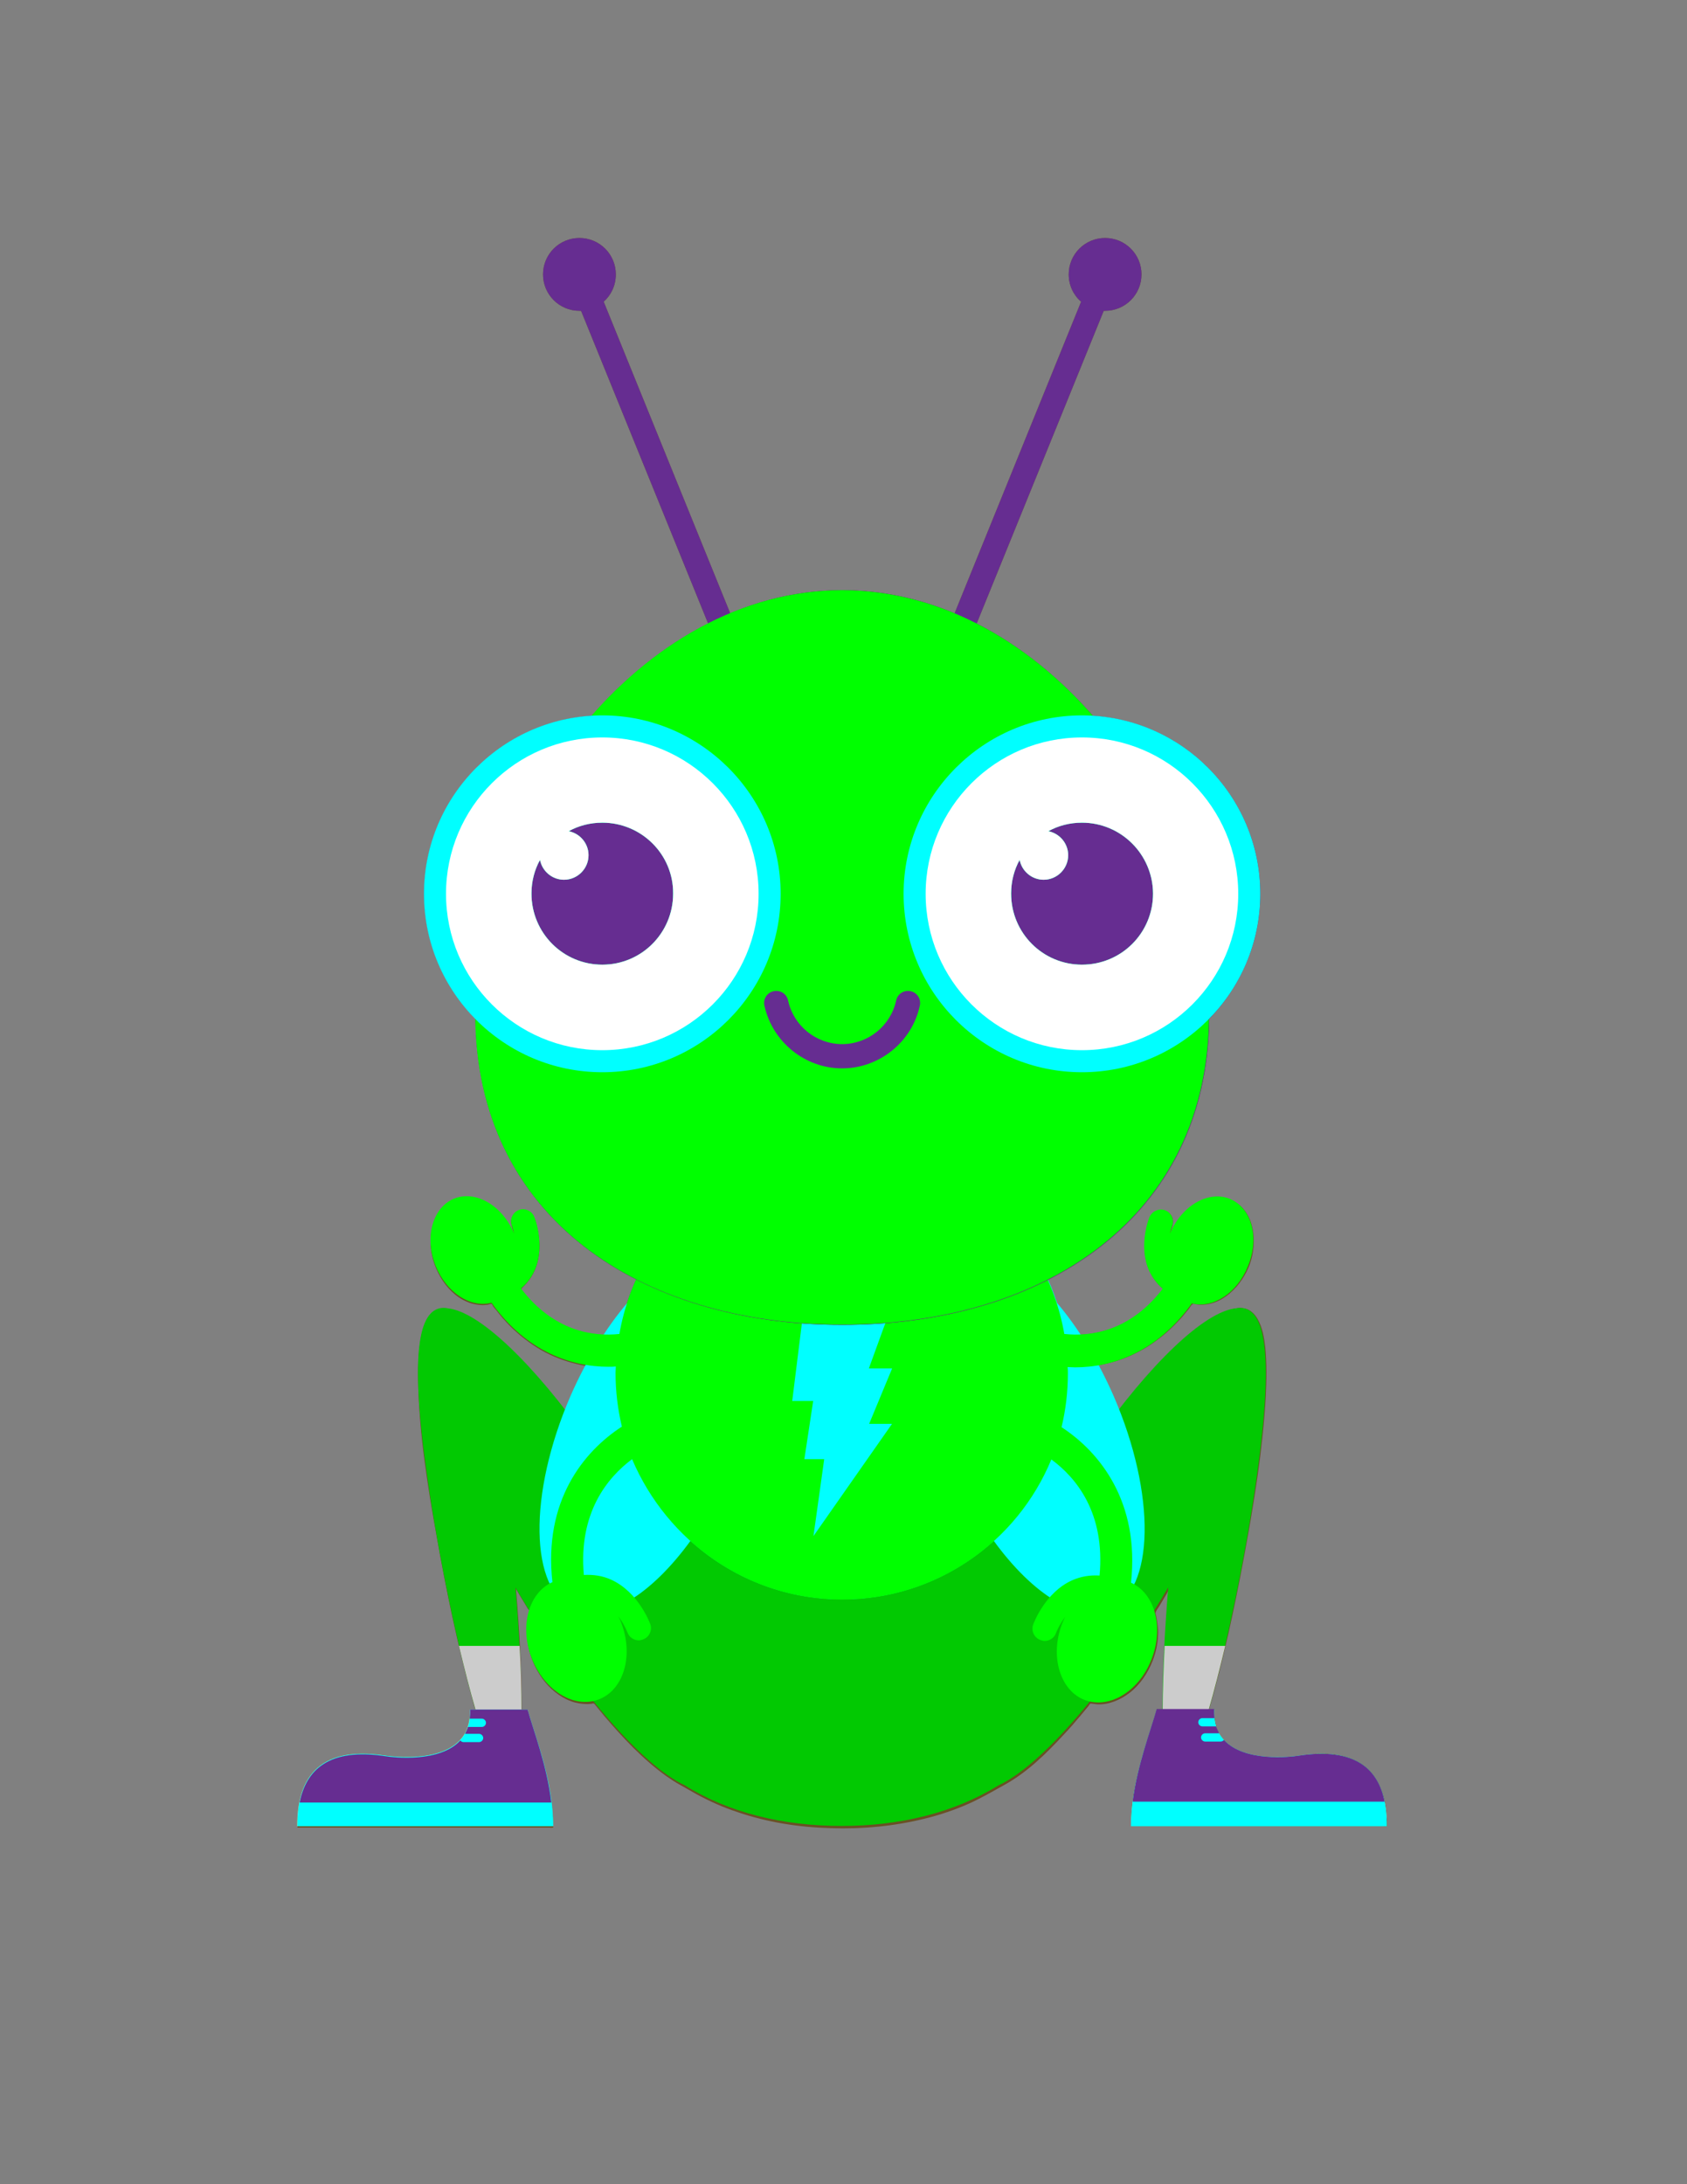 <svg xmlns="http://www.w3.org/2000/svg" xmlns:xlink="http://www.w3.org/1999/xlink" id="Layer_1" x="0" y="0" version="1.1" viewBox="0 0 612 792" xml:space="preserve" style="enable-background:new 0 0 612 792"><rect x="0" y="0" width="612" height="792" fill="#808080" stroke="none"/><style type="text/css">.st0{fill:#695124}.st1{fill:#02c902}.st2{fill:#ccc}.st3{fill:#0ff}.st4{fill:#662d91}.st5{fill:#0f0}.st6{fill:#685123}.st7{fill:#fff}</style><path id="chip_torso" d="M419.6,619.9c-1.3,4.6-2.9,9.2-4.3,13.8c-1.7,5.8-3.3,11.7-4.2,17.7c-0.5,3.6-0.8,7.2-0.8,10.8	c3.1,0,6.1,0,9.2,0c7.4,0,14.8,0,22.2,0c8.9,0,17.9,0,26.8,0c7.7,0,15.5,0,23.2,0c2.5,0,5.1,0,7.6,0c0.8,0,1.6,0,2.4,0	c0.3,0,1,0.1,1.3,0c0,0,0.1,0,0.2,0c0-6.2-0.9-12.8-4.5-17.9c-3.9-5.5-10.3-7.9-16.8-8.3c-5.5-0.3-10.8,0.9-16.3,1.1	c-5.2,0.2-10.6-0.2-15.4-2.1c-2.8-1.1-5.3-2.8-7.1-5.2c-2-2.8-2.7-6.4-2.5-9.8c-0.7,0-1.3,0-2,0c5.3-18.4,9.3-37.1,12.8-55.9	c3.5-19,6.7-38.3,7.8-57.7c0.3-6,0.4-12-0.2-18c-0.4-3.4-1-7-2.7-10c-1-1.8-2.5-3.4-4.6-3.9c-2.1-0.5-4.6,0.1-6.6,0.8	c-2.5,0.8-4.8,2.1-7,3.5c-6.2,4-11.7,9.2-16.9,14.6c-6.9,7.2-13.2,15-19.2,23c-1.6,2.2-3.2,4.4-4.8,6.7c-2.3-9.3-5.3-18.5-9-27.4	c8.1,0.3,16.3-1.3,23.6-4.9c4.2-2,8-4.7,11.5-7.7c1.9-1.7,3.8-3.6,5.5-5.5c0.8-1,1.6-1.9,2.4-2.9c0.4-0.5,0.8-1.3,1.3-1.7	c0.5-0.4,0.1-0.2,0.7-0.2c0.3,0,0.6,0.1,0.9,0.2c9,1.2,16.5-6.9,19.3-14.6c2.8-7.8,2-19.2-6.5-23.2c-9.4-4.5-18.9,4.2-22.4,12.4	c0.6-2.6,2.1-5.2-0.1-7.5c-2-2.2-5.7-1.6-7.1,1c-0.7,1.3-1,2.8-1.3,4.2c-0.7,3-1,6.1-0.7,9.1c0.4,3.6,1.6,7.1,3.8,10	c0.5,0.6,1,1.3,1.6,1.8c0.3,0.3,0.5,0.5,0.8,0.8c0,0,0.5,0.4,0.5,0.4c0,0.1-0.5,0.6-0.6,0.7c-1.2,1.5-2.4,2.9-3.7,4.2	c-4.3,4.3-9.4,7.8-15.2,9.7c-4.5,1.5-9.2,2.2-13.9,2c-0.5,0-1-0.1-1.4-0.1c-0.2,0-0.6,0-0.7-0.1c-0.3-0.2-0.3-0.7-0.4-1.1	c-0.3-1.8-0.7-3.6-1.2-5.4c-1-3.8-2.3-7.5-3.8-11.1c-5.9-13.9-15.7-26.1-28-34.9c-12.2-8.7-26.8-14-41.8-15	c-15.3-1-30.6,2.1-44.2,9.3c-13.3,7.1-24.5,17.8-32.2,30.7c-4,6.7-7,13.9-8.9,21.4c-0.5,1.8-0.9,3.7-1.2,5.6	c-0.1,0.6-0.1,0.5-0.6,0.6c-0.2,0.1-0.4,0-0.6,0.1c-0.5,0-1.1,0.1-1.6,0.1c-2.2,0.1-4.4,0-6.6-0.3c-5.3-0.7-10.4-2.6-14.9-5.5	c-2.7-1.8-5.2-3.9-7.5-6.2c-1.3-1.3-2.4-2.7-3.6-4.1c-0.4-0.6-0.5-0.5,0-1c0.3-0.3,0.6-0.6,0.9-0.9c0.6-0.6,1.2-1.3,1.7-2	c4-5.4,4.4-12.6,2.9-18.9c-0.3-1.4-0.7-3.1-1.4-4.3c-1.5-2.6-5.2-2.8-7.1-0.5c-1.9,2.3-0.5,4.8,0.1,7.3c-3.1-7.5-11-15.2-19.9-13.2	c-9.1,2.1-11.6,12.7-9.9,20.7c1.8,8.4,8.4,17.4,17.6,18c0.9,0.1,1.7,0,2.6-0.1c0.3,0,1.1-0.4,1.4-0.3c0.2,0.1,0.5,0.7,0.6,0.9	c0.3,0.4,0.6,0.8,0.9,1.1c1.6,2.1,3.4,4.2,5.3,6.1c3.4,3.4,7.2,6.3,11.3,8.7c8,4.5,17.2,6.7,26.4,6.3c-3.7,8.9-6.7,18-9,27.4	c-6.1-8.7-12.5-17.1-19.6-24.9c-5.4-6-11.1-11.8-17.5-16.7c-4.1-3.1-8.7-6.1-13.8-6.9c-2.9-0.4-5.2,0-7.1,2.4	c-1.9,2.3-2.7,5.5-3.2,8.4c-0.9,5.2-1,10.6-0.9,15.9c0.4,18.6,3.4,37.3,6.7,55.6c3.4,19.3,7.4,38.5,12.5,57.4c0.5,2,1.1,3.9,1.6,5.8	c-0.7,0-1.4,0-2.1,0c0.2,3.2-0.4,6.4-2.1,9.1c-1.4,2.3-3.5,4-5.8,5.2c-4.7,2.4-10.2,3-15.4,3c-5,0-9.9-1.1-14.9-1.2	c-6.8-0.1-14,1.4-18.6,6.7c-4.6,5.3-5.7,12.8-5.7,19.6c3.1,0,6.2,0,9.2,0c7.4,0,14.8,0,22.2,0c8.9,0,17.8,0,26.7,0	c7.7,0,15.5,0,23.2,0c2.5,0,5.1,0,7.6,0c0.8,0,1.6,0,2.4,0c0.3,0,1,0.1,1.3,0c0,0,0.1,0,0.2,0c0-13.3-4.2-25.9-8.1-38.5	c-0.2-0.7-0.4-1.4-0.6-2c-0.1-0.3-0.3-1.6-0.5-1.8c-0.3-0.3-1.7,0-2.2,0c0-14.7-0.9-29.5-2.1-44.2c0.8,1.4,1.6,2.7,2.4,4	c0.4,0.7,0.8,1.3,1.2,2c0.2,0.3,0.4,0.7,0.6,1c0.2,0.3,0.8,0.9,0.8,1.3c0.1,0.5-0.4,1.4-0.5,1.9c-0.1,0.6-0.3,1.3-0.3,2	c-0.2,1.5-0.3,3-0.2,4.5c0.2,5.6,2.2,11.1,5.5,15.7c2.6,3.6,6.2,6.7,10.5,8.3c1.9,0.7,3.9,1,6,1c0.5,0,1-0.1,1.4-0.1	c0.2,0,0.5-0.2,0.7-0.1c0.4,0.1,0.4,0.2,0.7,0.6c1.1,1.3,2.1,2.6,3.2,3.9c6.8,8,14.1,15.8,22.6,21.9c1.6,1.1,3.2,2.2,4.9,3.1	c2,1.1,4,2.3,6,3.4c4.8,2.6,9.7,4.8,14.9,6.5c10.8,3.7,22.3,5.5,33.7,5.8c11.5,0.4,23.2-0.7,34.4-3.5c5.3-1.3,10.6-3.1,15.6-5.3	c4.5-2,8.8-4.5,13.1-6.9c8.2-4.5,15.1-11.3,21.4-18.1c2.1-2.2,4.1-4.5,6.1-6.9c1-1.2,2-2.4,3-3.6c0.1-0.2,0.5-0.9,0.8-0.9	c0.1,0,0.6,0.1,0.7,0.1c0.5,0.1,1.1,0.1,1.7,0.2c4.2,0.2,8.3-1.6,11.6-4.1c3.9-3,6.7-7.2,8.5-11.8c1.1-2.9,1.8-6,1.9-9.1	c0.1-1.4,0-2.8-0.2-4.2c-0.1-0.7-0.2-1.3-0.3-2c-0.1-0.3-0.1-0.6-0.2-1c-0.1-0.6-0.3-0.7-0.1-1.3c0.3-0.7,0.8-1.4,1.2-2	c0.4-0.7,0.8-1.3,1.2-2c0.8-1.3,1.6-2.7,2.4-4.1c-1.1,13.2-1.9,26.5-2.1,39.8c0,0.8,0,1.7,0,2.5c0,0.3,0.2,1.7-0.1,1.9	C421.5,620.2,420,619.9,419.6,619.9z" class="st0"/><path id="torso_legs" d="M419.6,619.9c-2.7,9.6-9.3,25.8-9.3,42.3h92.8c0-16.5-6.8-29.5-31.9-25.6	c-4,0.6-31.7,3.8-30.7-16.7h-2c6.5-22.7,13.4-55.9,17.3-83.6c6.8-47.6,2.5-60.9-5-62c-0.8-0.1-1.6-0.1-2.4,0.1	c-11.4,1.1-31.3,20.1-51.3,48.6c-2.5-10-5.8-19.8-9.8-29.1c-2.1-43.4-38-78-81.9-78c-43.9,0-79.8,34.6-81.9,78	c-4,9.3-7.3,19.1-9.8,29.1c-20-28.5-39.9-47.5-51.3-48.6c-0.8-0.2-1.6-0.2-2.4-0.1c-7.5,1.1-11.8,14.4-4.9,62	c4,27.7,10.8,60.8,17.4,83.6h-2.1c1,20.5-26.7,17.3-30.7,16.7c-25.1-3.8-31.9,9.2-31.9,25.6h92.8c0-16.6-6.6-32.7-9.3-42.3h-2.2	c0-12.4-0.7-28-2.1-44.2c21.7,36.7,45.9,64.4,61.3,71.6c16,10,35.7,14.8,57,14.8c21.2,0,40.9-4.8,56.9-14.7	c15.4-7.1,39.8-34.9,61.6-71.8c-1.3,16.1-2.1,31.7-2.1,44.2H419.6z" class="st1"/><g id="legs"><g><path d="M471.2,636.6c-4,0.6-31.7,3.8-30.7-16.7h-2c2-6.9,4-14.8,6-23.1h-22c-0.4,8.4-0.7,16.2-0.7,23.1h-2.2 c-2.7,9.6-9.3,25.8-9.3,42.3h92.8C503.2,645.8,496.3,632.8,471.2,636.6z" class="st2"/><path d="M471.2,636.6c-4,0.6-31.7,3.8-30.7-16.7h-20.9c-2.7,9.6-9.3,25.8-9.3,42.3h92.8 C503.2,645.8,496.3,632.8,471.2,636.6z" class="st3"/><path d="M471.2,636.6c-3,0.5-19.8,2.4-27.2-5.7c-0.3,0.4-0.7,0.6-1.2,0.6h-5.6c-0.8,0-1.5-0.7-1.5-1.5 c0-0.8,0.7-1.5,1.5-1.5h5.1c-0.4-0.8-0.8-1.6-1.1-2.5h-5c-0.8,0-1.5-0.7-1.5-1.5s0.7-1.5,1.5-1.5h4.4c-0.1-1-0.2-2.1-0.1-3.3 h-20.9c-2.2,7.9-7,20.2-8.7,33.6h91.4C500,641.5,491.6,633.5,471.2,636.6z" class="st4"/></g><g><path d="M191.4,619.9h-2.2c0-6.9-0.2-14.8-0.7-23.1h-22c2,8.4,4,16.2,6,23.1h-2.1c1,20.5-26.7,17.3-30.7,16.7 c-25.1-3.8-31.9,9.2-31.9,25.6h92.8C200.6,645.7,194,629.5,191.4,619.9z" class="st2"/><path d="M139.8,636.6c4,0.6,31.7,3.8,30.7-16.7h20.9c2.7,9.6,9.3,25.8,9.3,42.3h-92.8 C107.8,645.8,114.7,632.8,139.8,636.6z" class="st3"/><path d="M191.4,619.9h-20.9c0.1,1.2,0,2.2-0.1,3.3h4.4c0.8,0,1.5,0.7,1.5,1.5c0,0.8-0.7,1.5-1.5,1.5h-5 c-0.3,0.9-0.7,1.7-1.1,2.5h5.1c0.8,0,1.5,0.7,1.5,1.5s-0.7,1.5-1.5,1.5h-5.6c-0.5,0-0.9-0.2-1.2-0.6c-7.4,8.1-24.2,6.2-27.2,5.7 c-20.4-3.1-28.7,4.9-31.1,16.8H200C198.4,640.1,193.6,627.8,191.4,619.9z" class="st4"/></g></g><path id="bolt_wings" d="M404,506.2c-5.8-13.2-12.9-24.8-20.5-33.7c-10.7-32.9-41.5-56.6-78-56.6	c-36.4,0-67.2,23.7-77.9,56.5c-7.6,8.9-14.8,20.5-20.6,33.7c-15.5,35.7-15,70.4,1.3,77.4c11.6,5.1,28.1-5.4,42.2-24.8	c14.5,13.1,33.8,21.2,55,21.2c21.1,0,40.4-8,55-21.2c14.1,19.4,30.6,29.9,42.2,24.8C418.9,576.6,419.5,541.9,404,506.2z" class="st3"/><path id="torso_arms" d="M446.1,434.7c-7.8-3.1-17.5,2.5-21.7,12.7c0.4-1.6,0.8-2.7,0.8-2.8c0.9-2.2-0.2-4.8-2.4-5.7	c-2.2-0.9-4.8,0.2-5.8,2.4c-0.2,0.4-4.1,10.4-0.2,19.3c1.2,2.6,2.8,4.8,5,6.7c-11.9,15.5-26.1,17.4-35.7,16.4	c-6.7-38.5-40.3-67.8-80.7-67.8c-40.4,0-74,29.3-80.7,67.8c-9.5,1-23.8-0.9-35.7-16.5c2.2-1.9,3.9-4.1,5-6.7	c3.9-8.9,0-18.9-0.2-19.3c-0.9-2.2-3.5-3.3-5.7-2.4c-2.2,0.9-3.3,3.5-2.4,5.7c0,0,0.4,1.2,0.8,2.8c-4.2-10.1-13.8-15.8-21.7-12.7	c-7.9,3.2-10.9,14.1-6.8,24.4c3.9,9.7,12.7,15.4,20.3,13.4c12.7,17.8,29,23.2,42.4,23.2c0.9,0,1.8,0,2.7-0.1c0,0.8-0.1,1.5-0.1,2.3	c0,6.7,0.8,13.2,2.3,19.5c-13.9,9-28.5,27-25.2,56.4c-8.5,3.8-11.9,15.6-7.7,27.1c4.4,11.9,15.2,18.8,24.3,15.5	c9.1-3.3,12.9-15.6,8.5-27.5c-0.3-0.9-0.7-1.8-1.2-2.7c2.2,2.9,3.3,5.7,3.3,5.8c0.7,1.8,2.3,2.9,4.1,2.9c0.5,0,1-0.1,1.5-0.3	c2.3-0.8,3.5-3.3,2.7-5.6c-0.2-0.5-4.3-11.6-14.2-16.1c-3.1-1.4-6.4-1.9-9.9-1.7c-2-22.5,8.5-35.3,17.5-42	C242,559,271.3,580,305.5,580c34.3,0,63.6-21,75.9-50.8c9,6.6,19.6,19.4,17.5,42.1c-3.5-0.2-6.7,0.3-9.9,1.7	c-9.9,4.4-14,15.6-14.2,16.1c-0.8,2.3,0.4,4.8,2.7,5.6c0.5,0.2,1,0.3,1.5,0.3c1.8,0,3.5-1.1,4.1-2.9c0-0.1,1.1-2.8,3.3-5.8	c-0.4,0.8-0.8,1.7-1.2,2.7c-4.4,11.9-0.5,24.2,8.5,27.5c9.1,3.3,20-3.6,24.3-15.5c4.2-11.5,0.7-23.4-7.7-27.1	c3.2-29.4-11.4-47.4-25.2-56.4c1.5-6.2,2.3-12.8,2.3-19.5c0-0.8,0-1.5-0.1-2.3c0.9,0,1.8,0.1,2.7,0.1c13.5,0,29.7-5.4,42.4-23.2	c7.6,2,16.4-3.7,20.3-13.4C457.1,448.8,454,437.9,446.1,434.7z M323.6,496.3l-8.3,20h8.3L295.1,557l3.9-27.9h-7.2l3.2-21.1h-7.6	l4.3-34.6h31.8l-8.3,22.8H323.6z" class="st5"/><path id="chip_head" d="M457.2,324.1c0-34.3-26.9-62.5-60.7-64.5c-12.2-13.9-26.5-25.5-42.2-33.5l46.1-113.4	c0.2,0,0.4,0,0.5,0c7.3,0,13.2-5.9,13.2-13.2c0-7.3-5.9-13.2-13.2-13.2c-7.3,0-13.2,5.9-13.2,13.2c0,3.9,1.7,7.5,4.5,9.9l-45.9,113	c-12.8-5.4-26.5-8.4-40.7-8.4c-14.2,0-27.9,3-40.7,8.4l-45.9-113c2.7-2.4,4.4-5.9,4.4-9.9c0-7.3-5.9-13.2-13.2-13.2	c-7.3,0-13.2,5.9-13.2,13.2c0,7.3,5.9,13.2,13.2,13.2c0.2,0,0.4,0,0.6,0l46.1,113.4c-15.8,8-30.1,19.6-42.2,33.5	c-33.8,2-60.8,30.2-60.8,64.5c0,17.6,7.1,33.6,18.6,45.3c0.9,72.5,60.1,111,133.1,111s132.3-38.5,133.1-111	C450.1,357.7,457.2,341.7,457.2,324.1z" class="st6"/><path id="purple_head" d="M457.2,324.1c0-34.3-26.9-62.5-60.7-64.5c-12.2-13.9-26.5-25.5-42.2-33.5l46.1-113.4	c0.2,0,0.4,0,0.5,0c7.3,0,13.2-5.9,13.2-13.2c0-7.3-5.9-13.2-13.2-13.2c-7.3,0-13.2,5.9-13.2,13.2c0,3.9,1.7,7.5,4.5,9.9l-45.9,113	c-12.8-5.4-26.5-8.4-40.7-8.4c-14.2,0-27.9,3-40.7,8.4l-45.9-113c2.7-2.4,4.4-5.9,4.4-9.9c0-7.3-5.9-13.2-13.2-13.2	c-7.3,0-13.2,5.9-13.2,13.2c0,7.3,5.9,13.2,13.2,13.2c0.2,0,0.4,0,0.6,0l46.1,113.4c-15.8,8-30.1,19.6-42.2,33.5	c-33.8,2-60.8,30.2-60.8,64.5c0,17.6,7.1,33.6,18.6,45.3c0.9,72.5,60.1,111,133.1,111s132.3-38.5,133.1-111	C450.1,357.7,457.2,341.7,457.2,324.1z" class="st4"/><path id="head" d="M305.5,214c-73.5,0-133.1,80.2-133.1,153.7S232,480.3,305.5,480.3s133.1-39,133.1-112.6	S379,214,305.5,214z M218.5,349.8c-14.2,0-25.7-11.5-25.7-25.8c0-4.4,1.1-8.6,3.1-12.2c0.8,4.1,4.4,7.2,8.7,7.2c4.9,0,8.9-4,8.9-8.9	c0-4.3-3.1-7.9-7.2-8.7c3.6-2,7.8-3.1,12.2-3.1c14.2,0,25.8,11.5,25.7,25.7C244.2,338.3,232.7,349.8,218.5,349.8z M333.7,364.6	c-2.8,13.2-14.7,22.8-28.2,22.8s-25.3-9.6-28.2-22.8c-0.5-2.4,1-4.7,3.4-5.2c2.4-0.5,4.7,1,5.2,3.4c2,9.2,10.2,15.8,19.6,15.8	s17.6-6.6,19.6-15.8c0.5-2.4,2.8-3.9,5.2-3.4C332.7,359.9,334.2,362.2,333.7,364.6z M392.5,349.8c-14.2,0-25.7-11.5-25.7-25.8	c0-4.4,1.1-8.6,3.1-12.2c0.8,4.1,4.4,7.2,8.7,7.2c4.9,0,8.9-4,8.9-8.9c0-4.3-3.1-7.9-7.2-8.7c3.6-2,7.8-3.1,12.2-3.1	c14.2,0,25.7,11.5,25.8,25.7C418.3,338.3,406.8,349.8,392.5,349.8z" class="st5"/><g id="eyes"><path d="M392.5,259.4c-35.6,0-64.7,29-64.7,64.7s29,64.7,64.7,64.7s64.7-29,64.7-64.7S428.2,259.4,392.5,259.4z M392.5,349.8c-14.2,0-25.7-11.5-25.7-25.8c0-4.4,1.1-8.6,3.1-12.2c0.8,4.1,4.4,7.2,8.7,7.2c4.9,0,8.9-4,8.9-8.9 c0-4.3-3.1-7.9-7.2-8.7c3.6-2,7.8-3.1,12.2-3.1c14.2,0,25.7,11.5,25.8,25.7C418.3,338.3,406.8,349.8,392.5,349.8z" class="st3"/><path d="M392.5,267.4c-31.3,0-56.7,25.4-56.7,56.7c0,31.3,25.4,56.7,56.7,56.7c31.3,0,56.7-25.4,56.7-56.7 S423.8,267.4,392.5,267.4z M392.5,349.8c-14.2,0-25.7-11.5-25.7-25.8c0-4.4,1.1-8.6,3.1-12.2c0.8,4.1,4.4,7.2,8.7,7.2 c4.9,0,8.9-4,8.9-8.9c0-4.3-3.1-7.9-7.2-8.7c3.6-2,7.8-3.1,12.2-3.1c14.2,0,25.7,11.5,25.8,25.7 C418.3,338.3,406.8,349.8,392.5,349.8z" class="st7"/><path d="M218.5,259.4c-35.6,0-64.7,29-64.7,64.7s29,64.7,64.7,64.7c35.7,0,64.7-29,64.7-64.7S254.1,259.4,218.5,259.4z M218.5,349.8c-14.2,0-25.7-11.5-25.7-25.8c0-4.4,1.1-8.6,3.1-12.2c0.8,4.1,4.4,7.2,8.7,7.2c4.9,0,8.9-4,8.9-8.9 c0-4.3-3.1-7.9-7.2-8.7c3.6-2,7.8-3.1,12.2-3.1c14.2,0,25.8,11.5,25.7,25.7C244.2,338.3,232.7,349.8,218.5,349.8z" class="st3"/><path d="M218.5,267.4c-31.3,0-56.7,25.4-56.7,56.7c0,31.3,25.4,56.7,56.7,56.7s56.7-25.4,56.7-56.7 S249.8,267.4,218.5,267.4z M218.5,349.8c-14.2,0-25.7-11.5-25.7-25.8c0-4.4,1.1-8.6,3.1-12.2c0.8,4.1,4.4,7.2,8.7,7.2 c4.9,0,8.9-4,8.9-8.9c0-4.3-3.1-7.9-7.2-8.7c3.6-2,7.8-3.1,12.2-3.1c14.2,0,25.8,11.5,25.7,25.7 C244.2,338.3,232.7,349.8,218.5,349.8z" class="st7"/></g></svg>